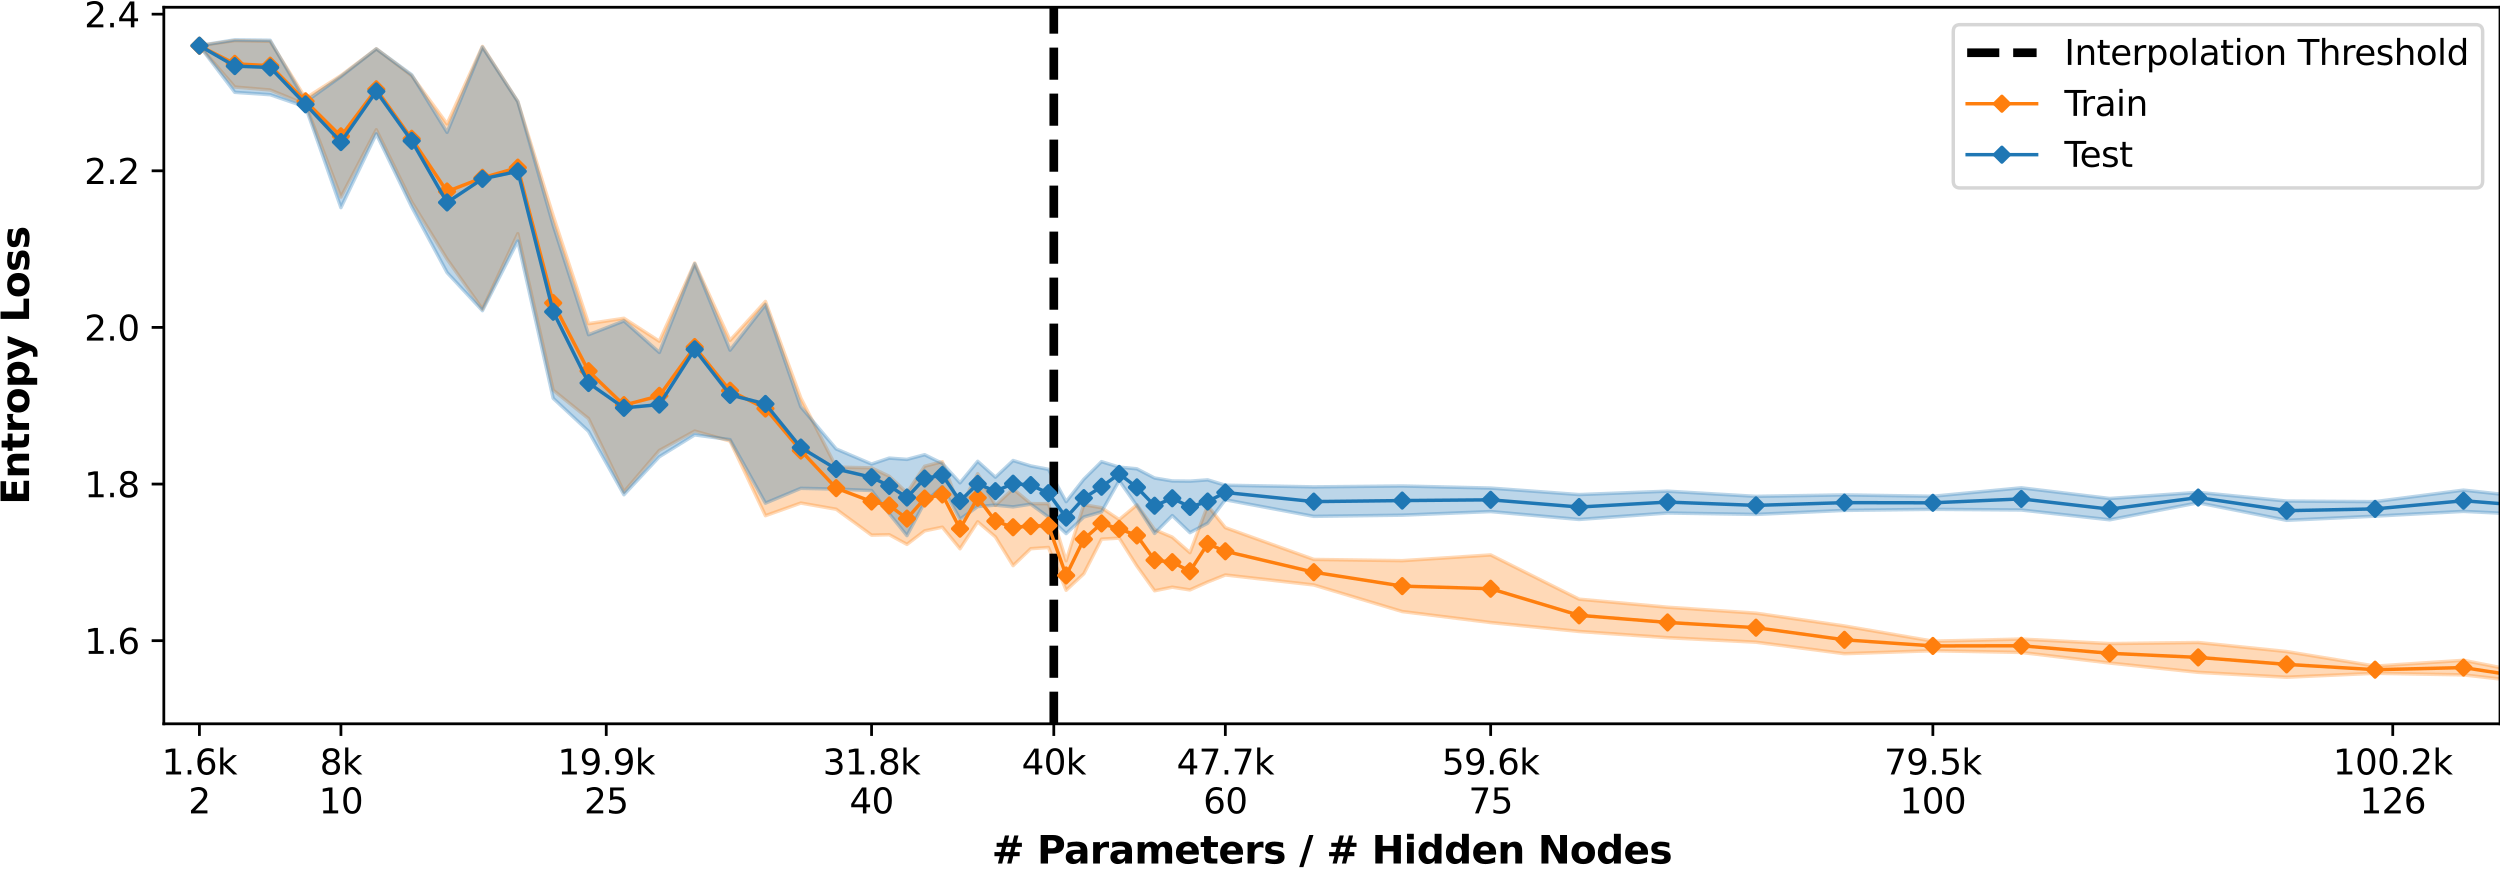 <?xml version="1.0" encoding="utf-8" standalone="no"?>
<!DOCTYPE svg PUBLIC "-//W3C//DTD SVG 1.1//EN"
  "http://www.w3.org/Graphics/SVG/1.1/DTD/svg11.dtd">
<svg xmlns:xlink="http://www.w3.org/1999/xlink" width="720pt" height="252pt" viewBox="0 0 720 252" xmlns="http://www.w3.org/2000/svg" version="1.1">
 <defs>
  <style type="text/css">*{stroke-linejoin: round; stroke-linecap: butt}</style>
 </defs>
 <g id="figure_1">
  <g id="patch_1">
   <path d="M 0 252 
L 720 252 
L 720 0 
L 0 0 
z
" style="fill: #ffffff"/>
  </g>
  <g id="axes_1">
   <g id="patch_2">
    <path d="M 47.18 208.456 
L 720 208.456 
L 720 2.095 
L 47.18 2.095 
z
" style="fill: #ffffff"/>
   </g>
   <g id="PolyCollection_1">
    <path d="M 57.432 13.159 
L 57.432 13.214 
L 67.621 25.067 
L 77.809 25.913 
L 87.998 30.062 
L 98.186 56.751 
L 108.375 37.359 
L 118.563 58.136 
L 128.751 74.631 
L 138.94 89.03 
L 149.128 67.305 
L 159.317 112.372 
L 169.505 120.569 
L 179.694 141.674 
L 189.882 129.735 
L 200.07 124.143 
L 210.259 127.036 
L 220.447 148.517 
L 230.636 144.879 
L 240.824 146.663 
L 251.012 154.119 
L 256.107 154.002 
L 261.201 156.781 
L 266.295 152.891 
L 271.389 151.833 
L 276.483 158.049 
L 281.578 150.278 
L 286.672 154.624 
L 291.766 162.905 
L 296.86 158.024 
L 301.955 157.677 
L 307.049 169.986 
L 312.143 165.247 
L 317.237 155.272 
L 322.331 154.978 
L 327.426 163.031 
L 332.52 170.137 
L 337.614 169.11 
L 342.708 169.897 
L 347.802 167.621 
L 352.897 165.591 
L 378.368 168.469 
L 403.839 176.125 
L 429.31 179.294 
L 454.781 181.868 
L 480.252 183.654 
L 505.723 184.952 
L 531.194 188.264 
L 556.665 187.411 
L 582.136 187.903 
L 607.607 190.95 
L 633.078 193.634 
L 658.549 195.043 
L 684.02 193.91 
L 709.491 194.366 
L 734.962 197.235 
L 760.433 196.09 
L 785.904 199.076 
L 811.375 198.037 
L 811.375 196.988 
L 811.375 196.988 
L 785.904 196.573 
L 760.433 192.505 
L 734.962 195.176 
L 709.491 190.168 
L 684.02 191.83 
L 658.549 187.645 
L 633.078 185.036 
L 607.607 185.353 
L 582.136 184.05 
L 556.665 184.656 
L 531.194 180.277 
L 505.723 176.597 
L 480.252 174.876 
L 454.781 172.563 
L 429.31 159.815 
L 403.839 161.471 
L 378.368 161.111 
L 352.897 151.958 
L 347.802 145.638 
L 342.708 159.16 
L 337.614 154.692 
L 332.52 152.548 
L 327.426 145.396 
L 322.331 149.641 
L 317.237 146.229 
L 312.143 145.355 
L 307.049 161.487 
L 301.955 145.072 
L 296.86 145.038 
L 291.766 140.794 
L 286.672 145.541 
L 281.578 136.415 
L 276.483 146.483 
L 271.389 132.972 
L 266.295 134.281 
L 261.201 141.929 
L 256.107 137.176 
L 251.012 134.749 
L 240.824 134.52 
L 230.636 114.64 
L 220.447 86.812 
L 210.259 98.02 
L 200.07 75.75 
L 189.882 98.268 
L 179.694 91.663 
L 169.505 93.207 
L 159.317 62.141 
L 149.128 29.244 
L 138.94 13.372 
L 128.751 35.674 
L 118.563 21.783 
L 108.375 14.061 
L 98.186 21.754 
L 87.998 28.273 
L 77.809 11.911 
L 67.621 11.7 
L 57.432 13.159 
z
" clip-path="url(#p283ef5277e)" style="fill: #ff7f0e; fill-opacity: 0.3; stroke: #ff7f0e; stroke-opacity: 0.3"/>
   </g>
   <g id="PolyCollection_2">
    <path d="M 57.432 13.116 
L 57.432 13.193 
L 67.621 26.593 
L 77.809 27.277 
L 87.998 30.789 
L 98.186 59.794 
L 108.375 38.56 
L 118.563 59.595 
L 128.751 78.507 
L 138.94 89.472 
L 149.128 69.417 
L 159.317 114.709 
L 169.505 124.228 
L 179.694 142.485 
L 189.882 131.549 
L 200.07 125.25 
L 210.259 126.615 
L 220.447 144.904 
L 230.636 140.637 
L 240.824 140.856 
L 251.012 141.266 
L 256.107 147.947 
L 261.201 154.258 
L 266.295 144.686 
L 271.389 140.146 
L 276.483 149.542 
L 281.578 145.881 
L 286.672 145.474 
L 291.766 145.98 
L 296.86 145.213 
L 301.955 148.907 
L 307.049 153.674 
L 312.143 148.897 
L 317.237 147.421 
L 322.331 138.433 
L 327.426 145.688 
L 332.52 153.631 
L 337.614 148.49 
L 342.708 153.4 
L 347.802 150.686 
L 352.897 143.935 
L 378.368 148.711 
L 403.839 148.371 
L 429.31 147.332 
L 454.781 149.607 
L 480.252 147.744 
L 505.723 148.152 
L 531.194 146.996 
L 556.665 146.69 
L 582.136 146.879 
L 607.607 149.705 
L 633.078 144.8 
L 658.549 149.852 
L 684.02 148.66 
L 709.491 147.275 
L 734.962 148.527 
L 760.433 148.005 
L 785.904 149.043 
L 811.375 148.021 
L 811.375 143.55 
L 811.375 143.55 
L 785.904 144.303 
L 760.433 144.178 
L 734.962 143.9 
L 709.491 141.151 
L 684.02 144.469 
L 658.549 144.3 
L 633.078 141.79 
L 607.607 143.562 
L 582.136 140.488 
L 556.665 142.923 
L 531.194 142.527 
L 505.723 142.946 
L 480.252 141.461 
L 454.781 142.434 
L 429.31 140.563 
L 403.839 139.962 
L 378.368 140.218 
L 352.897 139.735 
L 347.802 138.198 
L 342.708 138.573 
L 337.614 138.513 
L 332.52 137.667 
L 327.426 135.022 
L 322.331 134.531 
L 317.237 132.952 
L 312.143 138.01 
L 307.049 144.471 
L 301.955 135.173 
L 296.86 134.185 
L 291.766 132.625 
L 286.672 137.43 
L 281.578 132.849 
L 276.483 139.051 
L 271.389 133.463 
L 266.295 130.952 
L 261.201 132.304 
L 256.107 131.93 
L 251.012 133.634 
L 240.824 129.294 
L 230.636 117.158 
L 220.447 87.761 
L 210.259 100.849 
L 200.07 75.966 
L 189.882 101.506 
L 179.694 92.431 
L 169.505 96.395 
L 159.317 64.863 
L 149.128 29.269 
L 138.94 13.558 
L 128.751 38.107 
L 118.563 21.529 
L 108.375 14.071 
L 98.186 22.029 
L 87.998 29.32 
L 77.809 11.596 
L 67.621 11.475 
L 57.432 13.116 
z
" clip-path="url(#p283ef5277e)" style="fill: #1f77b4; fill-opacity: 0.3; stroke: #1f77b4; stroke-opacity: 0.3"/>
   </g>
   <g id="matplotlib.axis_1">
    <g id="xtick_1">
     <g id="line2d_1">
      <defs>
       <path id="mabcc05291c" d="M 0 0 
L 0 3.5 
" style="stroke: #000000; stroke-width: 0.8"/>
      </defs>
      <g>
       <use xlink:href="#mabcc05291c" x="57.432" y="208.456" style="stroke: #000000; stroke-width: 0.8"/>
      </g>
     </g>
     <g id="text_1">
      <!-- 1.6k -->
      <g transform="translate(46.586 223.054)scale(0.1 -0.1)">
       <defs>
        <path id="DejaVuSans-31" d="M 794 531 
L 1825 531 
L 1825 4091 
L 703 3866 
L 703 4441 
L 1819 4666 
L 2450 4666 
L 2450 531 
L 3481 531 
L 3481 0 
L 794 0 
L 794 531 
z
" transform="scale(0.016)"/>
        <path id="DejaVuSans-2e" d="M 684 794 
L 1344 794 
L 1344 0 
L 684 0 
L 684 794 
z
" transform="scale(0.016)"/>
        <path id="DejaVuSans-36" d="M 2113 2584 
Q 1688 2584 1439 2293 
Q 1191 2003 1191 1497 
Q 1191 994 1439 701 
Q 1688 409 2113 409 
Q 2538 409 2786 701 
Q 3034 994 3034 1497 
Q 3034 2003 2786 2293 
Q 2538 2584 2113 2584 
z
M 3366 4563 
L 3366 3988 
Q 3128 4100 2886 4159 
Q 2644 4219 2406 4219 
Q 1781 4219 1451 3797 
Q 1122 3375 1075 2522 
Q 1259 2794 1537 2939 
Q 1816 3084 2150 3084 
Q 2853 3084 3261 2657 
Q 3669 2231 3669 1497 
Q 3669 778 3244 343 
Q 2819 -91 2113 -91 
Q 1303 -91 875 529 
Q 447 1150 447 2328 
Q 447 3434 972 4092 
Q 1497 4750 2381 4750 
Q 2619 4750 2861 4703 
Q 3103 4656 3366 4563 
z
" transform="scale(0.016)"/>
        <path id="DejaVuSans-6b" d="M 581 4863 
L 1159 4863 
L 1159 1991 
L 2875 3500 
L 3609 3500 
L 1753 1863 
L 3688 0 
L 2938 0 
L 1159 1709 
L 1159 0 
L 581 0 
L 581 4863 
z
" transform="scale(0.016)"/>
       </defs>
       <use xlink:href="#DejaVuSans-31"/>
       <use xlink:href="#DejaVuSans-2e" x="63.623"/>
       <use xlink:href="#DejaVuSans-36" x="95.41"/>
       <use xlink:href="#DejaVuSans-6b" x="159.033"/>
      </g>
      <!-- 2 -->
      <g transform="translate(54.251 234.252)scale(0.1 -0.1)">
       <defs>
        <path id="DejaVuSans-32" d="M 1228 531 
L 3431 531 
L 3431 0 
L 469 0 
L 469 531 
Q 828 903 1448 1529 
Q 2069 2156 2228 2338 
Q 2531 2678 2651 2914 
Q 2772 3150 2772 3378 
Q 2772 3750 2511 3984 
Q 2250 4219 1831 4219 
Q 1534 4219 1204 4116 
Q 875 4013 500 3803 
L 500 4441 
Q 881 4594 1212 4672 
Q 1544 4750 1819 4750 
Q 2544 4750 2975 4387 
Q 3406 4025 3406 3419 
Q 3406 3131 3298 2873 
Q 3191 2616 2906 2266 
Q 2828 2175 2409 1742 
Q 1991 1309 1228 531 
z
" transform="scale(0.016)"/>
       </defs>
       <use xlink:href="#DejaVuSans-32"/>
      </g>
     </g>
    </g>
    <g id="xtick_2">
     <g id="line2d_2">
      <g>
       <use xlink:href="#mabcc05291c" x="98.186" y="208.456" style="stroke: #000000; stroke-width: 0.8"/>
      </g>
     </g>
     <g id="text_2">
      <!-- 8k -->
      <g transform="translate(92.11 223.054)scale(0.1 -0.1)">
       <defs>
        <path id="DejaVuSans-38" d="M 2034 2216 
Q 1584 2216 1326 1975 
Q 1069 1734 1069 1313 
Q 1069 891 1326 650 
Q 1584 409 2034 409 
Q 2484 409 2743 651 
Q 3003 894 3003 1313 
Q 3003 1734 2745 1975 
Q 2488 2216 2034 2216 
z
M 1403 2484 
Q 997 2584 770 2862 
Q 544 3141 544 3541 
Q 544 4100 942 4425 
Q 1341 4750 2034 4750 
Q 2731 4750 3128 4425 
Q 3525 4100 3525 3541 
Q 3525 3141 3298 2862 
Q 3072 2584 2669 2484 
Q 3125 2378 3379 2068 
Q 3634 1759 3634 1313 
Q 3634 634 3220 271 
Q 2806 -91 2034 -91 
Q 1263 -91 848 271 
Q 434 634 434 1313 
Q 434 1759 690 2068 
Q 947 2378 1403 2484 
z
M 1172 3481 
Q 1172 3119 1398 2916 
Q 1625 2713 2034 2713 
Q 2441 2713 2670 2916 
Q 2900 3119 2900 3481 
Q 2900 3844 2670 4047 
Q 2441 4250 2034 4250 
Q 1625 4250 1398 4047 
Q 1172 3844 1172 3481 
z
" transform="scale(0.016)"/>
       </defs>
       <use xlink:href="#DejaVuSans-38"/>
       <use xlink:href="#DejaVuSans-6b" x="63.623"/>
      </g>
      <!-- 10 -->
      <g transform="translate(91.824 234.252)scale(0.1 -0.1)">
       <defs>
        <path id="DejaVuSans-30" d="M 2034 4250 
Q 1547 4250 1301 3770 
Q 1056 3291 1056 2328 
Q 1056 1369 1301 889 
Q 1547 409 2034 409 
Q 2525 409 2770 889 
Q 3016 1369 3016 2328 
Q 3016 3291 2770 3770 
Q 2525 4250 2034 4250 
z
M 2034 4750 
Q 2819 4750 3233 4129 
Q 3647 3509 3647 2328 
Q 3647 1150 3233 529 
Q 2819 -91 2034 -91 
Q 1250 -91 836 529 
Q 422 1150 422 2328 
Q 422 3509 836 4129 
Q 1250 4750 2034 4750 
z
" transform="scale(0.016)"/>
       </defs>
       <use xlink:href="#DejaVuSans-31"/>
       <use xlink:href="#DejaVuSans-30" x="63.623"/>
      </g>
     </g>
    </g>
    <g id="xtick_3">
     <g id="line2d_3">
      <g>
       <use xlink:href="#mabcc05291c" x="174.599" y="208.456" style="stroke: #000000; stroke-width: 0.8"/>
      </g>
     </g>
     <g id="text_3">
      <!-- 19.9k -->
      <g transform="translate(160.571 223.054)scale(0.1 -0.1)">
       <defs>
        <path id="DejaVuSans-39" d="M 703 97 
L 703 672 
Q 941 559 1184 500 
Q 1428 441 1663 441 
Q 2288 441 2617 861 
Q 2947 1281 2994 2138 
Q 2813 1869 2534 1725 
Q 2256 1581 1919 1581 
Q 1219 1581 811 2004 
Q 403 2428 403 3163 
Q 403 3881 828 4315 
Q 1253 4750 1959 4750 
Q 2769 4750 3195 4129 
Q 3622 3509 3622 2328 
Q 3622 1225 3098 567 
Q 2575 -91 1691 -91 
Q 1453 -91 1209 -44 
Q 966 3 703 97 
z
M 1959 2075 
Q 2384 2075 2632 2365 
Q 2881 2656 2881 3163 
Q 2881 3666 2632 3958 
Q 2384 4250 1959 4250 
Q 1534 4250 1286 3958 
Q 1038 3666 1038 3163 
Q 1038 2656 1286 2365 
Q 1534 2075 1959 2075 
z
" transform="scale(0.016)"/>
       </defs>
       <use xlink:href="#DejaVuSans-31"/>
       <use xlink:href="#DejaVuSans-39" x="63.623"/>
       <use xlink:href="#DejaVuSans-2e" x="127.246"/>
       <use xlink:href="#DejaVuSans-39" x="159.033"/>
       <use xlink:href="#DejaVuSans-6b" x="222.656"/>
      </g>
      <!-- 25 -->
      <g transform="translate(168.237 234.252)scale(0.1 -0.1)">
       <defs>
        <path id="DejaVuSans-35" d="M 691 4666 
L 3169 4666 
L 3169 4134 
L 1269 4134 
L 1269 2991 
Q 1406 3038 1543 3061 
Q 1681 3084 1819 3084 
Q 2600 3084 3056 2656 
Q 3513 2228 3513 1497 
Q 3513 744 3044 326 
Q 2575 -91 1722 -91 
Q 1428 -91 1123 -41 
Q 819 9 494 109 
L 494 744 
Q 775 591 1075 516 
Q 1375 441 1709 441 
Q 2250 441 2565 725 
Q 2881 1009 2881 1497 
Q 2881 1984 2565 2268 
Q 2250 2553 1709 2553 
Q 1456 2553 1204 2497 
Q 953 2441 691 2322 
L 691 4666 
z
" transform="scale(0.016)"/>
       </defs>
       <use xlink:href="#DejaVuSans-32"/>
       <use xlink:href="#DejaVuSans-35" x="63.623"/>
      </g>
     </g>
    </g>
    <g id="xtick_4">
     <g id="line2d_4">
      <g>
       <use xlink:href="#mabcc05291c" x="251.012" y="208.456" style="stroke: #000000; stroke-width: 0.8"/>
      </g>
     </g>
     <g id="text_4">
      <!-- 31.8k -->
      <g transform="translate(236.984 223.054)scale(0.1 -0.1)">
       <defs>
        <path id="DejaVuSans-33" d="M 2597 2516 
Q 3050 2419 3304 2112 
Q 3559 1806 3559 1356 
Q 3559 666 3084 287 
Q 2609 -91 1734 -91 
Q 1441 -91 1130 -33 
Q 819 25 488 141 
L 488 750 
Q 750 597 1062 519 
Q 1375 441 1716 441 
Q 2309 441 2620 675 
Q 2931 909 2931 1356 
Q 2931 1769 2642 2001 
Q 2353 2234 1838 2234 
L 1294 2234 
L 1294 2753 
L 1863 2753 
Q 2328 2753 2575 2939 
Q 2822 3125 2822 3475 
Q 2822 3834 2567 4026 
Q 2313 4219 1838 4219 
Q 1578 4219 1281 4162 
Q 984 4106 628 3988 
L 628 4550 
Q 988 4650 1302 4700 
Q 1616 4750 1894 4750 
Q 2613 4750 3031 4423 
Q 3450 4097 3450 3541 
Q 3450 3153 3228 2886 
Q 3006 2619 2597 2516 
z
" transform="scale(0.016)"/>
       </defs>
       <use xlink:href="#DejaVuSans-33"/>
       <use xlink:href="#DejaVuSans-31" x="63.623"/>
       <use xlink:href="#DejaVuSans-2e" x="127.246"/>
       <use xlink:href="#DejaVuSans-38" x="159.033"/>
       <use xlink:href="#DejaVuSans-6b" x="222.656"/>
      </g>
      <!-- 40 -->
      <g transform="translate(244.65 234.252)scale(0.1 -0.1)">
       <defs>
        <path id="DejaVuSans-34" d="M 2419 4116 
L 825 1625 
L 2419 1625 
L 2419 4116 
z
M 2253 4666 
L 3047 4666 
L 3047 1625 
L 3713 1625 
L 3713 1100 
L 3047 1100 
L 3047 0 
L 2419 0 
L 2419 1100 
L 313 1100 
L 313 1709 
L 2253 4666 
z
" transform="scale(0.016)"/>
       </defs>
       <use xlink:href="#DejaVuSans-34"/>
       <use xlink:href="#DejaVuSans-30" x="63.623"/>
      </g>
     </g>
    </g>
    <g id="xtick_5">
     <g id="line2d_5">
      <g>
       <use xlink:href="#mabcc05291c" x="352.897" y="208.456" style="stroke: #000000; stroke-width: 0.8"/>
      </g>
     </g>
     <g id="text_5">
      <!-- 47.7k -->
      <g transform="translate(338.868 223.054)scale(0.1 -0.1)">
       <defs>
        <path id="DejaVuSans-37" d="M 525 4666 
L 3525 4666 
L 3525 4397 
L 1831 0 
L 1172 0 
L 2766 4134 
L 525 4134 
L 525 4666 
z
" transform="scale(0.016)"/>
       </defs>
       <use xlink:href="#DejaVuSans-34"/>
       <use xlink:href="#DejaVuSans-37" x="63.623"/>
       <use xlink:href="#DejaVuSans-2e" x="127.246"/>
       <use xlink:href="#DejaVuSans-37" x="159.033"/>
       <use xlink:href="#DejaVuSans-6b" x="222.656"/>
      </g>
      <!-- 60 -->
      <g transform="translate(346.534 234.252)scale(0.1 -0.1)">
       <use xlink:href="#DejaVuSans-36"/>
       <use xlink:href="#DejaVuSans-30" x="63.623"/>
      </g>
     </g>
    </g>
    <g id="xtick_6">
     <g id="line2d_6">
      <g>
       <use xlink:href="#mabcc05291c" x="429.31" y="208.456" style="stroke: #000000; stroke-width: 0.8"/>
      </g>
     </g>
     <g id="text_6">
      <!-- 59.6k -->
      <g transform="translate(415.282 223.054)scale(0.1 -0.1)">
       <use xlink:href="#DejaVuSans-35"/>
       <use xlink:href="#DejaVuSans-39" x="63.623"/>
       <use xlink:href="#DejaVuSans-2e" x="127.246"/>
       <use xlink:href="#DejaVuSans-36" x="159.033"/>
       <use xlink:href="#DejaVuSans-6b" x="222.656"/>
      </g>
      <!-- 75 -->
      <g transform="translate(422.947 234.252)scale(0.1 -0.1)">
       <use xlink:href="#DejaVuSans-37"/>
       <use xlink:href="#DejaVuSans-35" x="63.623"/>
      </g>
     </g>
    </g>
    <g id="xtick_7">
     <g id="line2d_7">
      <g>
       <use xlink:href="#mabcc05291c" x="556.665" y="208.456" style="stroke: #000000; stroke-width: 0.8"/>
      </g>
     </g>
     <g id="text_7">
      <!-- 79.5k -->
      <g transform="translate(542.637 223.054)scale(0.1 -0.1)">
       <use xlink:href="#DejaVuSans-37"/>
       <use xlink:href="#DejaVuSans-39" x="63.623"/>
       <use xlink:href="#DejaVuSans-2e" x="127.246"/>
       <use xlink:href="#DejaVuSans-35" x="159.033"/>
       <use xlink:href="#DejaVuSans-6b" x="222.656"/>
      </g>
      <!-- 100 -->
      <g transform="translate(547.121 234.252)scale(0.1 -0.1)">
       <use xlink:href="#DejaVuSans-31"/>
       <use xlink:href="#DejaVuSans-30" x="63.623"/>
       <use xlink:href="#DejaVuSans-30" x="127.246"/>
      </g>
     </g>
    </g>
    <g id="xtick_8">
     <g id="line2d_8">
      <g>
       <use xlink:href="#mabcc05291c" x="689.114" y="208.456" style="stroke: #000000; stroke-width: 0.8"/>
      </g>
     </g>
     <g id="text_8">
      <!-- 100.2k -->
      <g transform="translate(671.905 223.054)scale(0.1 -0.1)">
       <use xlink:href="#DejaVuSans-31"/>
       <use xlink:href="#DejaVuSans-30" x="63.623"/>
       <use xlink:href="#DejaVuSans-30" x="127.246"/>
       <use xlink:href="#DejaVuSans-2e" x="190.869"/>
       <use xlink:href="#DejaVuSans-32" x="222.656"/>
       <use xlink:href="#DejaVuSans-6b" x="286.279"/>
      </g>
      <!-- 126 -->
      <g transform="translate(679.571 234.252)scale(0.1 -0.1)">
       <use xlink:href="#DejaVuSans-31"/>
       <use xlink:href="#DejaVuSans-32" x="63.623"/>
       <use xlink:href="#DejaVuSans-36" x="127.246"/>
      </g>
     </g>
    </g>
    <g id="xtick_9">
     <g id="line2d_9">
      <g>
       <use xlink:href="#mabcc05291c" x="303.492" y="208.456" style="stroke: #000000; stroke-width: 0.8"/>
      </g>
     </g>
     <g id="text_9">
      <!-- 40k -->
      <g transform="translate(294.235 223.054)scale(0.1 -0.1)">
       <use xlink:href="#DejaVuSans-34"/>
       <use xlink:href="#DejaVuSans-30" x="63.623"/>
       <use xlink:href="#DejaVuSans-6b" x="127.246"/>
      </g>
     </g>
    </g>
    <g id="text_10">
     <!-- # Parameters / # Hidden Nodes -->
     <g transform="translate(285.631 248.69)scale(0.11 -0.11)">
      <defs>
       <path id="DejaVuSans-Bold-23" d="M 2847 4594 
L 2547 3391 
L 3372 3391 
L 3675 4594 
L 4366 4594 
L 4063 3391 
L 4928 3391 
L 4928 2725 
L 3897 2725 
L 3681 1869 
L 4569 1869 
L 4569 1197 
L 3519 1197 
L 3219 0 
L 2528 0 
L 2828 1197 
L 2003 1197 
L 1703 0 
L 1006 0 
L 1306 1197 
L 434 1197 
L 434 1869 
L 1459 1869 
L 1678 2725 
L 794 2725 
L 794 3391 
L 1850 3391 
L 2150 4594 
L 2847 4594 
z
M 3200 2725 
L 2375 2725 
L 2156 1869 
L 2981 1869 
L 3200 2725 
z
" transform="scale(0.016)"/>
       <path id="DejaVuSans-Bold-20" transform="scale(0.016)"/>
       <path id="DejaVuSans-Bold-50" d="M 588 4666 
L 2584 4666 
Q 3475 4666 3951 4270 
Q 4428 3875 4428 3144 
Q 4428 2409 3951 2014 
Q 3475 1619 2584 1619 
L 1791 1619 
L 1791 0 
L 588 0 
L 588 4666 
z
M 1791 3794 
L 1791 2491 
L 2456 2491 
Q 2806 2491 2997 2661 
Q 3188 2831 3188 3144 
Q 3188 3456 2997 3625 
Q 2806 3794 2456 3794 
L 1791 3794 
z
" transform="scale(0.016)"/>
       <path id="DejaVuSans-Bold-61" d="M 2106 1575 
Q 1756 1575 1579 1456 
Q 1403 1338 1403 1106 
Q 1403 894 1545 773 
Q 1688 653 1941 653 
Q 2256 653 2472 879 
Q 2688 1106 2688 1447 
L 2688 1575 
L 2106 1575 
z
M 3816 1997 
L 3816 0 
L 2688 0 
L 2688 519 
Q 2463 200 2181 54 
Q 1900 -91 1497 -91 
Q 953 -91 614 226 
Q 275 544 275 1050 
Q 275 1666 698 1953 
Q 1122 2241 2028 2241 
L 2688 2241 
L 2688 2328 
Q 2688 2594 2478 2717 
Q 2269 2841 1825 2841 
Q 1466 2841 1156 2769 
Q 847 2697 581 2553 
L 581 3406 
Q 941 3494 1303 3539 
Q 1666 3584 2028 3584 
Q 2975 3584 3395 3211 
Q 3816 2838 3816 1997 
z
" transform="scale(0.016)"/>
       <path id="DejaVuSans-Bold-72" d="M 3138 2547 
Q 2991 2616 2845 2648 
Q 2700 2681 2553 2681 
Q 2122 2681 1889 2404 
Q 1656 2128 1656 1613 
L 1656 0 
L 538 0 
L 538 3500 
L 1656 3500 
L 1656 2925 
Q 1872 3269 2151 3426 
Q 2431 3584 2822 3584 
Q 2878 3584 2943 3579 
Q 3009 3575 3134 3559 
L 3138 2547 
z
" transform="scale(0.016)"/>
       <path id="DejaVuSans-Bold-6d" d="M 3781 2919 
Q 3994 3244 4286 3414 
Q 4578 3584 4928 3584 
Q 5531 3584 5847 3212 
Q 6163 2841 6163 2131 
L 6163 0 
L 5038 0 
L 5038 1825 
Q 5041 1866 5042 1909 
Q 5044 1953 5044 2034 
Q 5044 2406 4934 2573 
Q 4825 2741 4581 2741 
Q 4263 2741 4089 2478 
Q 3916 2216 3909 1719 
L 3909 0 
L 2784 0 
L 2784 1825 
Q 2784 2406 2684 2573 
Q 2584 2741 2328 2741 
Q 2006 2741 1831 2477 
Q 1656 2213 1656 1722 
L 1656 0 
L 531 0 
L 531 3500 
L 1656 3500 
L 1656 2988 
Q 1863 3284 2130 3434 
Q 2397 3584 2719 3584 
Q 3081 3584 3359 3409 
Q 3638 3234 3781 2919 
z
" transform="scale(0.016)"/>
       <path id="DejaVuSans-Bold-65" d="M 4031 1759 
L 4031 1441 
L 1416 1441 
Q 1456 1047 1700 850 
Q 1944 653 2381 653 
Q 2734 653 3104 758 
Q 3475 863 3866 1075 
L 3866 213 
Q 3469 63 3072 -14 
Q 2675 -91 2278 -91 
Q 1328 -91 801 392 
Q 275 875 275 1747 
Q 275 2603 792 3093 
Q 1309 3584 2216 3584 
Q 3041 3584 3536 3087 
Q 4031 2591 4031 1759 
z
M 2881 2131 
Q 2881 2450 2695 2645 
Q 2509 2841 2209 2841 
Q 1884 2841 1681 2658 
Q 1478 2475 1428 2131 
L 2881 2131 
z
" transform="scale(0.016)"/>
       <path id="DejaVuSans-Bold-74" d="M 1759 4494 
L 1759 3500 
L 2913 3500 
L 2913 2700 
L 1759 2700 
L 1759 1216 
Q 1759 972 1856 886 
Q 1953 800 2241 800 
L 2816 800 
L 2816 0 
L 1856 0 
Q 1194 0 917 276 
Q 641 553 641 1216 
L 641 2700 
L 84 2700 
L 84 3500 
L 641 3500 
L 641 4494 
L 1759 4494 
z
" transform="scale(0.016)"/>
       <path id="DejaVuSans-Bold-73" d="M 3272 3391 
L 3272 2541 
Q 2913 2691 2578 2766 
Q 2244 2841 1947 2841 
Q 1628 2841 1473 2761 
Q 1319 2681 1319 2516 
Q 1319 2381 1436 2309 
Q 1553 2238 1856 2203 
L 2053 2175 
Q 2913 2066 3209 1816 
Q 3506 1566 3506 1031 
Q 3506 472 3093 190 
Q 2681 -91 1863 -91 
Q 1516 -91 1145 -36 
Q 775 19 384 128 
L 384 978 
Q 719 816 1070 734 
Q 1422 653 1784 653 
Q 2113 653 2278 743 
Q 2444 834 2444 1013 
Q 2444 1163 2330 1236 
Q 2216 1309 1875 1350 
L 1678 1375 
Q 931 1469 631 1722 
Q 331 1975 331 2491 
Q 331 3047 712 3315 
Q 1094 3584 1881 3584 
Q 2191 3584 2531 3537 
Q 2872 3491 3272 3391 
z
" transform="scale(0.016)"/>
       <path id="DejaVuSans-Bold-2f" d="M 1644 4666 
L 2338 4666 
L 691 -594 
L 0 -594 
L 1644 4666 
z
" transform="scale(0.016)"/>
       <path id="DejaVuSans-Bold-48" d="M 588 4666 
L 1791 4666 
L 1791 2888 
L 3566 2888 
L 3566 4666 
L 4769 4666 
L 4769 0 
L 3566 0 
L 3566 1978 
L 1791 1978 
L 1791 0 
L 588 0 
L 588 4666 
z
" transform="scale(0.016)"/>
       <path id="DejaVuSans-Bold-69" d="M 538 3500 
L 1656 3500 
L 1656 0 
L 538 0 
L 538 3500 
z
M 538 4863 
L 1656 4863 
L 1656 3950 
L 538 3950 
L 538 4863 
z
" transform="scale(0.016)"/>
       <path id="DejaVuSans-Bold-64" d="M 2919 2988 
L 2919 4863 
L 4044 4863 
L 4044 0 
L 2919 0 
L 2919 506 
Q 2688 197 2409 53 
Q 2131 -91 1766 -91 
Q 1119 -91 703 423 
Q 288 938 288 1747 
Q 288 2556 703 3070 
Q 1119 3584 1766 3584 
Q 2128 3584 2408 3439 
Q 2688 3294 2919 2988 
z
M 2181 722 
Q 2541 722 2730 984 
Q 2919 1247 2919 1747 
Q 2919 2247 2730 2509 
Q 2541 2772 2181 2772 
Q 1825 2772 1636 2509 
Q 1447 2247 1447 1747 
Q 1447 1247 1636 984 
Q 1825 722 2181 722 
z
" transform="scale(0.016)"/>
       <path id="DejaVuSans-Bold-6e" d="M 4056 2131 
L 4056 0 
L 2931 0 
L 2931 347 
L 2931 1631 
Q 2931 2084 2911 2256 
Q 2891 2428 2841 2509 
Q 2775 2619 2662 2680 
Q 2550 2741 2406 2741 
Q 2056 2741 1856 2470 
Q 1656 2200 1656 1722 
L 1656 0 
L 538 0 
L 538 3500 
L 1656 3500 
L 1656 2988 
Q 1909 3294 2193 3439 
Q 2478 3584 2822 3584 
Q 3428 3584 3742 3212 
Q 4056 2841 4056 2131 
z
" transform="scale(0.016)"/>
       <path id="DejaVuSans-Bold-4e" d="M 588 4666 
L 1931 4666 
L 3628 1466 
L 3628 4666 
L 4769 4666 
L 4769 0 
L 3425 0 
L 1728 3200 
L 1728 0 
L 588 0 
L 588 4666 
z
" transform="scale(0.016)"/>
       <path id="DejaVuSans-Bold-6f" d="M 2203 2784 
Q 1831 2784 1636 2517 
Q 1441 2250 1441 1747 
Q 1441 1244 1636 976 
Q 1831 709 2203 709 
Q 2569 709 2762 976 
Q 2956 1244 2956 1747 
Q 2956 2250 2762 2517 
Q 2569 2784 2203 2784 
z
M 2203 3584 
Q 3106 3584 3614 3096 
Q 4122 2609 4122 1747 
Q 4122 884 3614 396 
Q 3106 -91 2203 -91 
Q 1297 -91 786 396 
Q 275 884 275 1747 
Q 275 2609 786 3096 
Q 1297 3584 2203 3584 
z
" transform="scale(0.016)"/>
      </defs>
      <use xlink:href="#DejaVuSans-Bold-23"/>
      <use xlink:href="#DejaVuSans-Bold-20" x="83.789"/>
      <use xlink:href="#DejaVuSans-Bold-50" x="118.604"/>
      <use xlink:href="#DejaVuSans-Bold-61" x="189.27"/>
      <use xlink:href="#DejaVuSans-Bold-72" x="256.75"/>
      <use xlink:href="#DejaVuSans-Bold-61" x="306.066"/>
      <use xlink:href="#DejaVuSans-Bold-6d" x="373.547"/>
      <use xlink:href="#DejaVuSans-Bold-65" x="477.746"/>
      <use xlink:href="#DejaVuSans-Bold-74" x="545.568"/>
      <use xlink:href="#DejaVuSans-Bold-65" x="593.371"/>
      <use xlink:href="#DejaVuSans-Bold-72" x="661.193"/>
      <use xlink:href="#DejaVuSans-Bold-73" x="710.51"/>
      <use xlink:href="#DejaVuSans-Bold-20" x="770.031"/>
      <use xlink:href="#DejaVuSans-Bold-2f" x="804.846"/>
      <use xlink:href="#DejaVuSans-Bold-20" x="841.369"/>
      <use xlink:href="#DejaVuSans-Bold-23" x="876.184"/>
      <use xlink:href="#DejaVuSans-Bold-20" x="959.973"/>
      <use xlink:href="#DejaVuSans-Bold-48" x="994.787"/>
      <use xlink:href="#DejaVuSans-Bold-69" x="1078.479"/>
      <use xlink:href="#DejaVuSans-Bold-64" x="1112.756"/>
      <use xlink:href="#DejaVuSans-Bold-64" x="1184.338"/>
      <use xlink:href="#DejaVuSans-Bold-65" x="1255.92"/>
      <use xlink:href="#DejaVuSans-Bold-6e" x="1323.742"/>
      <use xlink:href="#DejaVuSans-Bold-20" x="1394.934"/>
      <use xlink:href="#DejaVuSans-Bold-4e" x="1429.748"/>
      <use xlink:href="#DejaVuSans-Bold-6f" x="1513.439"/>
      <use xlink:href="#DejaVuSans-Bold-64" x="1582.141"/>
      <use xlink:href="#DejaVuSans-Bold-65" x="1653.723"/>
      <use xlink:href="#DejaVuSans-Bold-73" x="1721.545"/>
     </g>
    </g>
   </g>
   <g id="matplotlib.axis_2">
    <g id="ytick_1">
     <g id="line2d_10">
      <defs>
       <path id="m0e103e9954" d="M 0 0 
L -3.5 0 
" style="stroke: #000000; stroke-width: 0.8"/>
      </defs>
      <g>
       <use xlink:href="#m0e103e9954" x="47.18" y="184.512" style="stroke: #000000; stroke-width: 0.8"/>
      </g>
     </g>
     <g id="text_11">
      <!--    1.6 -->
      <g transform="translate(14.742 188.311)scale(0.1 -0.1)">
       <defs>
        <path id="DejaVuSans-20" transform="scale(0.016)"/>
       </defs>
       <use xlink:href="#DejaVuSans-20"/>
       <use xlink:href="#DejaVuSans-20" x="31.787"/>
       <use xlink:href="#DejaVuSans-20" x="63.574"/>
       <use xlink:href="#DejaVuSans-31" x="95.361"/>
       <use xlink:href="#DejaVuSans-2e" x="158.984"/>
       <use xlink:href="#DejaVuSans-36" x="190.771"/>
      </g>
     </g>
    </g>
    <g id="ytick_2">
     <g id="line2d_11">
      <g>
       <use xlink:href="#m0e103e9954" x="47.18" y="139.404" style="stroke: #000000; stroke-width: 0.8"/>
      </g>
     </g>
     <g id="text_12">
      <!--    1.8 -->
      <g transform="translate(14.742 143.203)scale(0.1 -0.1)">
       <use xlink:href="#DejaVuSans-20"/>
       <use xlink:href="#DejaVuSans-20" x="31.787"/>
       <use xlink:href="#DejaVuSans-20" x="63.574"/>
       <use xlink:href="#DejaVuSans-31" x="95.361"/>
       <use xlink:href="#DejaVuSans-2e" x="158.984"/>
       <use xlink:href="#DejaVuSans-38" x="190.771"/>
      </g>
     </g>
    </g>
    <g id="ytick_3">
     <g id="line2d_12">
      <g>
       <use xlink:href="#m0e103e9954" x="47.18" y="94.295" style="stroke: #000000; stroke-width: 0.8"/>
      </g>
     </g>
     <g id="text_13">
      <!--    2.0 -->
      <g transform="translate(14.742 98.095)scale(0.1 -0.1)">
       <use xlink:href="#DejaVuSans-20"/>
       <use xlink:href="#DejaVuSans-20" x="31.787"/>
       <use xlink:href="#DejaVuSans-20" x="63.574"/>
       <use xlink:href="#DejaVuSans-32" x="95.361"/>
       <use xlink:href="#DejaVuSans-2e" x="158.984"/>
       <use xlink:href="#DejaVuSans-30" x="190.771"/>
      </g>
     </g>
    </g>
    <g id="ytick_4">
     <g id="line2d_13">
      <g>
       <use xlink:href="#m0e103e9954" x="47.18" y="49.187" style="stroke: #000000; stroke-width: 0.8"/>
      </g>
     </g>
     <g id="text_14">
      <!--    2.2 -->
      <g transform="translate(14.742 52.986)scale(0.1 -0.1)">
       <use xlink:href="#DejaVuSans-20"/>
       <use xlink:href="#DejaVuSans-20" x="31.787"/>
       <use xlink:href="#DejaVuSans-20" x="63.574"/>
       <use xlink:href="#DejaVuSans-32" x="95.361"/>
       <use xlink:href="#DejaVuSans-2e" x="158.984"/>
       <use xlink:href="#DejaVuSans-32" x="190.771"/>
      </g>
     </g>
    </g>
    <g id="ytick_5">
     <g id="line2d_14">
      <g>
       <use xlink:href="#m0e103e9954" x="47.18" y="4.078" style="stroke: #000000; stroke-width: 0.8"/>
      </g>
     </g>
     <g id="text_15">
      <!--    2.4 -->
      <g transform="translate(14.742 7.878)scale(0.1 -0.1)">
       <use xlink:href="#DejaVuSans-20"/>
       <use xlink:href="#DejaVuSans-20" x="31.787"/>
       <use xlink:href="#DejaVuSans-20" x="63.574"/>
       <use xlink:href="#DejaVuSans-32" x="95.361"/>
       <use xlink:href="#DejaVuSans-2e" x="158.984"/>
       <use xlink:href="#DejaVuSans-34" x="190.771"/>
      </g>
     </g>
    </g>
    <g id="text_16">
     <!-- Entropy Loss -->
     <g transform="translate(8.369 145.334)rotate(-90)scale(0.11 -0.11)">
      <defs>
       <path id="DejaVuSans-Bold-45" d="M 588 4666 
L 3834 4666 
L 3834 3756 
L 1791 3756 
L 1791 2888 
L 3713 2888 
L 3713 1978 
L 1791 1978 
L 1791 909 
L 3903 909 
L 3903 0 
L 588 0 
L 588 4666 
z
" transform="scale(0.016)"/>
       <path id="DejaVuSans-Bold-70" d="M 1656 506 
L 1656 -1331 
L 538 -1331 
L 538 3500 
L 1656 3500 
L 1656 2988 
Q 1888 3294 2169 3439 
Q 2450 3584 2816 3584 
Q 3463 3584 3878 3070 
Q 4294 2556 4294 1747 
Q 4294 938 3878 423 
Q 3463 -91 2816 -91 
Q 2450 -91 2169 54 
Q 1888 200 1656 506 
z
M 2400 2772 
Q 2041 2772 1848 2508 
Q 1656 2244 1656 1747 
Q 1656 1250 1848 986 
Q 2041 722 2400 722 
Q 2759 722 2948 984 
Q 3138 1247 3138 1747 
Q 3138 2247 2948 2509 
Q 2759 2772 2400 2772 
z
" transform="scale(0.016)"/>
       <path id="DejaVuSans-Bold-79" d="M 78 3500 
L 1197 3500 
L 2138 1125 
L 2938 3500 
L 4056 3500 
L 2584 -331 
Q 2363 -916 2067 -1148 
Q 1772 -1381 1288 -1381 
L 641 -1381 
L 641 -647 
L 991 -647 
Q 1275 -647 1404 -556 
Q 1534 -466 1606 -231 
L 1638 -134 
L 78 3500 
z
" transform="scale(0.016)"/>
       <path id="DejaVuSans-Bold-4c" d="M 588 4666 
L 1791 4666 
L 1791 909 
L 3903 909 
L 3903 0 
L 588 0 
L 588 4666 
z
" transform="scale(0.016)"/>
      </defs>
      <use xlink:href="#DejaVuSans-Bold-45"/>
      <use xlink:href="#DejaVuSans-Bold-6e" x="68.311"/>
      <use xlink:href="#DejaVuSans-Bold-74" x="139.502"/>
      <use xlink:href="#DejaVuSans-Bold-72" x="187.305"/>
      <use xlink:href="#DejaVuSans-Bold-6f" x="236.621"/>
      <use xlink:href="#DejaVuSans-Bold-70" x="305.322"/>
      <use xlink:href="#DejaVuSans-Bold-79" x="376.904"/>
      <use xlink:href="#DejaVuSans-Bold-20" x="442.09"/>
      <use xlink:href="#DejaVuSans-Bold-4c" x="476.904"/>
      <use xlink:href="#DejaVuSans-Bold-6f" x="540.625"/>
      <use xlink:href="#DejaVuSans-Bold-73" x="609.326"/>
      <use xlink:href="#DejaVuSans-Bold-73" x="668.848"/>
     </g>
    </g>
   </g>
   <g id="line2d_15">
    <path d="M 303.492 208.456 
L 303.492 2.095 
" clip-path="url(#p283ef5277e)" style="fill: none; stroke-dasharray: 9.25,4; stroke-dashoffset: 0; stroke: #000000; stroke-width: 2.5"/>
   </g>
   <g id="line2d_16">
    <path d="M 57.432 13.186 
L 67.621 18.383 
L 77.809 18.912 
L 87.998 29.168 
L 98.186 39.253 
L 108.375 25.71 
L 118.563 39.96 
L 128.751 55.153 
L 138.94 51.201 
L 149.128 48.275 
L 159.317 87.257 
L 169.505 106.888 
L 179.694 116.668 
L 189.882 114.002 
L 200.07 99.947 
L 210.259 112.528 
L 220.447 117.664 
L 230.636 129.759 
L 240.824 140.592 
L 251.012 144.434 
L 256.107 145.589 
L 261.201 149.355 
L 266.295 143.586 
L 271.389 142.403 
L 276.483 152.266 
L 281.578 143.346 
L 286.672 150.082 
L 291.766 151.85 
L 296.86 151.531 
L 301.955 151.375 
L 307.049 165.737 
L 312.143 155.301 
L 317.237 150.751 
L 322.331 152.309 
L 327.426 154.213 
L 332.52 161.342 
L 337.614 161.901 
L 342.708 164.528 
L 347.802 156.63 
L 352.897 158.775 
L 378.368 164.79 
L 403.839 168.798 
L 429.31 169.555 
L 454.781 177.215 
L 480.252 179.265 
L 505.723 180.774 
L 531.194 184.27 
L 556.665 186.033 
L 582.136 185.977 
L 607.607 188.152 
L 633.078 189.335 
L 658.549 191.344 
L 684.02 192.87 
L 709.491 192.267 
L 721 194.047 
" clip-path="url(#p283ef5277e)" style="fill: none; stroke: #ff7f0e; stroke-linecap: square"/>
    <defs>
     <path id="md8e81373ed" d="M 0 2.121 
L 2.121 0 
L 0 -2.121 
L -2.121 0 
z
" style="stroke: #ff7f0e; stroke-linejoin: miter"/>
    </defs>
    <g clip-path="url(#p283ef5277e)">
     <use xlink:href="#md8e81373ed" x="57.432" y="13.186" style="fill: #ff7f0e; stroke: #ff7f0e; stroke-linejoin: miter"/>
     <use xlink:href="#md8e81373ed" x="67.621" y="18.383" style="fill: #ff7f0e; stroke: #ff7f0e; stroke-linejoin: miter"/>
     <use xlink:href="#md8e81373ed" x="77.809" y="18.912" style="fill: #ff7f0e; stroke: #ff7f0e; stroke-linejoin: miter"/>
     <use xlink:href="#md8e81373ed" x="87.998" y="29.168" style="fill: #ff7f0e; stroke: #ff7f0e; stroke-linejoin: miter"/>
     <use xlink:href="#md8e81373ed" x="98.186" y="39.253" style="fill: #ff7f0e; stroke: #ff7f0e; stroke-linejoin: miter"/>
     <use xlink:href="#md8e81373ed" x="108.375" y="25.71" style="fill: #ff7f0e; stroke: #ff7f0e; stroke-linejoin: miter"/>
     <use xlink:href="#md8e81373ed" x="118.563" y="39.96" style="fill: #ff7f0e; stroke: #ff7f0e; stroke-linejoin: miter"/>
     <use xlink:href="#md8e81373ed" x="128.751" y="55.153" style="fill: #ff7f0e; stroke: #ff7f0e; stroke-linejoin: miter"/>
     <use xlink:href="#md8e81373ed" x="138.94" y="51.201" style="fill: #ff7f0e; stroke: #ff7f0e; stroke-linejoin: miter"/>
     <use xlink:href="#md8e81373ed" x="149.128" y="48.275" style="fill: #ff7f0e; stroke: #ff7f0e; stroke-linejoin: miter"/>
     <use xlink:href="#md8e81373ed" x="159.317" y="87.257" style="fill: #ff7f0e; stroke: #ff7f0e; stroke-linejoin: miter"/>
     <use xlink:href="#md8e81373ed" x="169.505" y="106.888" style="fill: #ff7f0e; stroke: #ff7f0e; stroke-linejoin: miter"/>
     <use xlink:href="#md8e81373ed" x="179.694" y="116.668" style="fill: #ff7f0e; stroke: #ff7f0e; stroke-linejoin: miter"/>
     <use xlink:href="#md8e81373ed" x="189.882" y="114.002" style="fill: #ff7f0e; stroke: #ff7f0e; stroke-linejoin: miter"/>
     <use xlink:href="#md8e81373ed" x="200.07" y="99.947" style="fill: #ff7f0e; stroke: #ff7f0e; stroke-linejoin: miter"/>
     <use xlink:href="#md8e81373ed" x="210.259" y="112.528" style="fill: #ff7f0e; stroke: #ff7f0e; stroke-linejoin: miter"/>
     <use xlink:href="#md8e81373ed" x="220.447" y="117.664" style="fill: #ff7f0e; stroke: #ff7f0e; stroke-linejoin: miter"/>
     <use xlink:href="#md8e81373ed" x="230.636" y="129.759" style="fill: #ff7f0e; stroke: #ff7f0e; stroke-linejoin: miter"/>
     <use xlink:href="#md8e81373ed" x="240.824" y="140.592" style="fill: #ff7f0e; stroke: #ff7f0e; stroke-linejoin: miter"/>
     <use xlink:href="#md8e81373ed" x="251.012" y="144.434" style="fill: #ff7f0e; stroke: #ff7f0e; stroke-linejoin: miter"/>
     <use xlink:href="#md8e81373ed" x="256.107" y="145.589" style="fill: #ff7f0e; stroke: #ff7f0e; stroke-linejoin: miter"/>
     <use xlink:href="#md8e81373ed" x="261.201" y="149.355" style="fill: #ff7f0e; stroke: #ff7f0e; stroke-linejoin: miter"/>
     <use xlink:href="#md8e81373ed" x="266.295" y="143.586" style="fill: #ff7f0e; stroke: #ff7f0e; stroke-linejoin: miter"/>
     <use xlink:href="#md8e81373ed" x="271.389" y="142.403" style="fill: #ff7f0e; stroke: #ff7f0e; stroke-linejoin: miter"/>
     <use xlink:href="#md8e81373ed" x="276.483" y="152.266" style="fill: #ff7f0e; stroke: #ff7f0e; stroke-linejoin: miter"/>
     <use xlink:href="#md8e81373ed" x="281.578" y="143.346" style="fill: #ff7f0e; stroke: #ff7f0e; stroke-linejoin: miter"/>
     <use xlink:href="#md8e81373ed" x="286.672" y="150.082" style="fill: #ff7f0e; stroke: #ff7f0e; stroke-linejoin: miter"/>
     <use xlink:href="#md8e81373ed" x="291.766" y="151.85" style="fill: #ff7f0e; stroke: #ff7f0e; stroke-linejoin: miter"/>
     <use xlink:href="#md8e81373ed" x="296.86" y="151.531" style="fill: #ff7f0e; stroke: #ff7f0e; stroke-linejoin: miter"/>
     <use xlink:href="#md8e81373ed" x="301.955" y="151.375" style="fill: #ff7f0e; stroke: #ff7f0e; stroke-linejoin: miter"/>
     <use xlink:href="#md8e81373ed" x="307.049" y="165.737" style="fill: #ff7f0e; stroke: #ff7f0e; stroke-linejoin: miter"/>
     <use xlink:href="#md8e81373ed" x="312.143" y="155.301" style="fill: #ff7f0e; stroke: #ff7f0e; stroke-linejoin: miter"/>
     <use xlink:href="#md8e81373ed" x="317.237" y="150.751" style="fill: #ff7f0e; stroke: #ff7f0e; stroke-linejoin: miter"/>
     <use xlink:href="#md8e81373ed" x="322.331" y="152.309" style="fill: #ff7f0e; stroke: #ff7f0e; stroke-linejoin: miter"/>
     <use xlink:href="#md8e81373ed" x="327.426" y="154.213" style="fill: #ff7f0e; stroke: #ff7f0e; stroke-linejoin: miter"/>
     <use xlink:href="#md8e81373ed" x="332.52" y="161.342" style="fill: #ff7f0e; stroke: #ff7f0e; stroke-linejoin: miter"/>
     <use xlink:href="#md8e81373ed" x="337.614" y="161.901" style="fill: #ff7f0e; stroke: #ff7f0e; stroke-linejoin: miter"/>
     <use xlink:href="#md8e81373ed" x="342.708" y="164.528" style="fill: #ff7f0e; stroke: #ff7f0e; stroke-linejoin: miter"/>
     <use xlink:href="#md8e81373ed" x="347.802" y="156.63" style="fill: #ff7f0e; stroke: #ff7f0e; stroke-linejoin: miter"/>
     <use xlink:href="#md8e81373ed" x="352.897" y="158.775" style="fill: #ff7f0e; stroke: #ff7f0e; stroke-linejoin: miter"/>
     <use xlink:href="#md8e81373ed" x="378.368" y="164.79" style="fill: #ff7f0e; stroke: #ff7f0e; stroke-linejoin: miter"/>
     <use xlink:href="#md8e81373ed" x="403.839" y="168.798" style="fill: #ff7f0e; stroke: #ff7f0e; stroke-linejoin: miter"/>
     <use xlink:href="#md8e81373ed" x="429.31" y="169.555" style="fill: #ff7f0e; stroke: #ff7f0e; stroke-linejoin: miter"/>
     <use xlink:href="#md8e81373ed" x="454.781" y="177.215" style="fill: #ff7f0e; stroke: #ff7f0e; stroke-linejoin: miter"/>
     <use xlink:href="#md8e81373ed" x="480.252" y="179.265" style="fill: #ff7f0e; stroke: #ff7f0e; stroke-linejoin: miter"/>
     <use xlink:href="#md8e81373ed" x="505.723" y="180.774" style="fill: #ff7f0e; stroke: #ff7f0e; stroke-linejoin: miter"/>
     <use xlink:href="#md8e81373ed" x="531.194" y="184.27" style="fill: #ff7f0e; stroke: #ff7f0e; stroke-linejoin: miter"/>
     <use xlink:href="#md8e81373ed" x="556.665" y="186.033" style="fill: #ff7f0e; stroke: #ff7f0e; stroke-linejoin: miter"/>
     <use xlink:href="#md8e81373ed" x="582.136" y="185.977" style="fill: #ff7f0e; stroke: #ff7f0e; stroke-linejoin: miter"/>
     <use xlink:href="#md8e81373ed" x="607.607" y="188.152" style="fill: #ff7f0e; stroke: #ff7f0e; stroke-linejoin: miter"/>
     <use xlink:href="#md8e81373ed" x="633.078" y="189.335" style="fill: #ff7f0e; stroke: #ff7f0e; stroke-linejoin: miter"/>
     <use xlink:href="#md8e81373ed" x="658.549" y="191.344" style="fill: #ff7f0e; stroke: #ff7f0e; stroke-linejoin: miter"/>
     <use xlink:href="#md8e81373ed" x="684.02" y="192.87" style="fill: #ff7f0e; stroke: #ff7f0e; stroke-linejoin: miter"/>
     <use xlink:href="#md8e81373ed" x="709.491" y="192.267" style="fill: #ff7f0e; stroke: #ff7f0e; stroke-linejoin: miter"/>
     <use xlink:href="#md8e81373ed" x="734.962" y="196.206" style="fill: #ff7f0e; stroke: #ff7f0e; stroke-linejoin: miter"/>
     <use xlink:href="#md8e81373ed" x="760.433" y="194.297" style="fill: #ff7f0e; stroke: #ff7f0e; stroke-linejoin: miter"/>
     <use xlink:href="#md8e81373ed" x="785.904" y="197.824" style="fill: #ff7f0e; stroke: #ff7f0e; stroke-linejoin: miter"/>
     <use xlink:href="#md8e81373ed" x="811.375" y="197.513" style="fill: #ff7f0e; stroke: #ff7f0e; stroke-linejoin: miter"/>
    </g>
   </g>
   <g id="line2d_17">
    <path d="M 57.432 13.155 
L 67.621 19.034 
L 77.809 19.437 
L 87.998 30.055 
L 98.186 40.911 
L 108.375 26.316 
L 118.563 40.562 
L 128.751 58.307 
L 138.94 51.515 
L 149.128 49.343 
L 159.317 89.786 
L 169.505 110.312 
L 179.694 117.458 
L 189.882 116.528 
L 200.07 100.608 
L 210.259 113.732 
L 220.447 116.332 
L 230.636 128.897 
L 240.824 135.075 
L 251.012 137.45 
L 256.107 139.938 
L 261.201 143.281 
L 266.295 137.819 
L 271.389 136.804 
L 276.483 144.297 
L 281.578 139.365 
L 286.672 141.452 
L 291.766 139.302 
L 296.86 139.699 
L 301.955 142.04 
L 307.049 149.072 
L 312.143 143.453 
L 317.237 140.187 
L 322.331 136.482 
L 327.426 140.355 
L 332.52 145.649 
L 337.614 143.501 
L 342.708 145.987 
L 347.802 144.442 
L 352.897 141.835 
L 378.368 144.464 
L 403.839 144.166 
L 429.31 143.948 
L 454.781 146.02 
L 480.252 144.602 
L 505.723 145.549 
L 531.194 144.761 
L 556.665 144.807 
L 582.136 143.684 
L 607.607 146.633 
L 633.078 143.295 
L 658.549 147.076 
L 684.02 146.564 
L 709.491 144.213 
L 721 145.117 
" clip-path="url(#p283ef5277e)" style="fill: none; stroke: #1f77b4; stroke-linecap: square"/>
    <defs>
     <path id="md6b2ef11f0" d="M 0 2.121 
L 2.121 0 
L 0 -2.121 
L -2.121 0 
z
" style="stroke: #1f77b4; stroke-linejoin: miter"/>
    </defs>
    <g clip-path="url(#p283ef5277e)">
     <use xlink:href="#md6b2ef11f0" x="57.432" y="13.155" style="fill: #1f77b4; stroke: #1f77b4; stroke-linejoin: miter"/>
     <use xlink:href="#md6b2ef11f0" x="67.621" y="19.034" style="fill: #1f77b4; stroke: #1f77b4; stroke-linejoin: miter"/>
     <use xlink:href="#md6b2ef11f0" x="77.809" y="19.437" style="fill: #1f77b4; stroke: #1f77b4; stroke-linejoin: miter"/>
     <use xlink:href="#md6b2ef11f0" x="87.998" y="30.055" style="fill: #1f77b4; stroke: #1f77b4; stroke-linejoin: miter"/>
     <use xlink:href="#md6b2ef11f0" x="98.186" y="40.911" style="fill: #1f77b4; stroke: #1f77b4; stroke-linejoin: miter"/>
     <use xlink:href="#md6b2ef11f0" x="108.375" y="26.316" style="fill: #1f77b4; stroke: #1f77b4; stroke-linejoin: miter"/>
     <use xlink:href="#md6b2ef11f0" x="118.563" y="40.562" style="fill: #1f77b4; stroke: #1f77b4; stroke-linejoin: miter"/>
     <use xlink:href="#md6b2ef11f0" x="128.751" y="58.307" style="fill: #1f77b4; stroke: #1f77b4; stroke-linejoin: miter"/>
     <use xlink:href="#md6b2ef11f0" x="138.94" y="51.515" style="fill: #1f77b4; stroke: #1f77b4; stroke-linejoin: miter"/>
     <use xlink:href="#md6b2ef11f0" x="149.128" y="49.343" style="fill: #1f77b4; stroke: #1f77b4; stroke-linejoin: miter"/>
     <use xlink:href="#md6b2ef11f0" x="159.317" y="89.786" style="fill: #1f77b4; stroke: #1f77b4; stroke-linejoin: miter"/>
     <use xlink:href="#md6b2ef11f0" x="169.505" y="110.312" style="fill: #1f77b4; stroke: #1f77b4; stroke-linejoin: miter"/>
     <use xlink:href="#md6b2ef11f0" x="179.694" y="117.458" style="fill: #1f77b4; stroke: #1f77b4; stroke-linejoin: miter"/>
     <use xlink:href="#md6b2ef11f0" x="189.882" y="116.528" style="fill: #1f77b4; stroke: #1f77b4; stroke-linejoin: miter"/>
     <use xlink:href="#md6b2ef11f0" x="200.07" y="100.608" style="fill: #1f77b4; stroke: #1f77b4; stroke-linejoin: miter"/>
     <use xlink:href="#md6b2ef11f0" x="210.259" y="113.732" style="fill: #1f77b4; stroke: #1f77b4; stroke-linejoin: miter"/>
     <use xlink:href="#md6b2ef11f0" x="220.447" y="116.332" style="fill: #1f77b4; stroke: #1f77b4; stroke-linejoin: miter"/>
     <use xlink:href="#md6b2ef11f0" x="230.636" y="128.897" style="fill: #1f77b4; stroke: #1f77b4; stroke-linejoin: miter"/>
     <use xlink:href="#md6b2ef11f0" x="240.824" y="135.075" style="fill: #1f77b4; stroke: #1f77b4; stroke-linejoin: miter"/>
     <use xlink:href="#md6b2ef11f0" x="251.012" y="137.45" style="fill: #1f77b4; stroke: #1f77b4; stroke-linejoin: miter"/>
     <use xlink:href="#md6b2ef11f0" x="256.107" y="139.938" style="fill: #1f77b4; stroke: #1f77b4; stroke-linejoin: miter"/>
     <use xlink:href="#md6b2ef11f0" x="261.201" y="143.281" style="fill: #1f77b4; stroke: #1f77b4; stroke-linejoin: miter"/>
     <use xlink:href="#md6b2ef11f0" x="266.295" y="137.819" style="fill: #1f77b4; stroke: #1f77b4; stroke-linejoin: miter"/>
     <use xlink:href="#md6b2ef11f0" x="271.389" y="136.804" style="fill: #1f77b4; stroke: #1f77b4; stroke-linejoin: miter"/>
     <use xlink:href="#md6b2ef11f0" x="276.483" y="144.297" style="fill: #1f77b4; stroke: #1f77b4; stroke-linejoin: miter"/>
     <use xlink:href="#md6b2ef11f0" x="281.578" y="139.365" style="fill: #1f77b4; stroke: #1f77b4; stroke-linejoin: miter"/>
     <use xlink:href="#md6b2ef11f0" x="286.672" y="141.452" style="fill: #1f77b4; stroke: #1f77b4; stroke-linejoin: miter"/>
     <use xlink:href="#md6b2ef11f0" x="291.766" y="139.302" style="fill: #1f77b4; stroke: #1f77b4; stroke-linejoin: miter"/>
     <use xlink:href="#md6b2ef11f0" x="296.86" y="139.699" style="fill: #1f77b4; stroke: #1f77b4; stroke-linejoin: miter"/>
     <use xlink:href="#md6b2ef11f0" x="301.955" y="142.04" style="fill: #1f77b4; stroke: #1f77b4; stroke-linejoin: miter"/>
     <use xlink:href="#md6b2ef11f0" x="307.049" y="149.072" style="fill: #1f77b4; stroke: #1f77b4; stroke-linejoin: miter"/>
     <use xlink:href="#md6b2ef11f0" x="312.143" y="143.453" style="fill: #1f77b4; stroke: #1f77b4; stroke-linejoin: miter"/>
     <use xlink:href="#md6b2ef11f0" x="317.237" y="140.187" style="fill: #1f77b4; stroke: #1f77b4; stroke-linejoin: miter"/>
     <use xlink:href="#md6b2ef11f0" x="322.331" y="136.482" style="fill: #1f77b4; stroke: #1f77b4; stroke-linejoin: miter"/>
     <use xlink:href="#md6b2ef11f0" x="327.426" y="140.355" style="fill: #1f77b4; stroke: #1f77b4; stroke-linejoin: miter"/>
     <use xlink:href="#md6b2ef11f0" x="332.52" y="145.649" style="fill: #1f77b4; stroke: #1f77b4; stroke-linejoin: miter"/>
     <use xlink:href="#md6b2ef11f0" x="337.614" y="143.501" style="fill: #1f77b4; stroke: #1f77b4; stroke-linejoin: miter"/>
     <use xlink:href="#md6b2ef11f0" x="342.708" y="145.987" style="fill: #1f77b4; stroke: #1f77b4; stroke-linejoin: miter"/>
     <use xlink:href="#md6b2ef11f0" x="347.802" y="144.442" style="fill: #1f77b4; stroke: #1f77b4; stroke-linejoin: miter"/>
     <use xlink:href="#md6b2ef11f0" x="352.897" y="141.835" style="fill: #1f77b4; stroke: #1f77b4; stroke-linejoin: miter"/>
     <use xlink:href="#md6b2ef11f0" x="378.368" y="144.464" style="fill: #1f77b4; stroke: #1f77b4; stroke-linejoin: miter"/>
     <use xlink:href="#md6b2ef11f0" x="403.839" y="144.166" style="fill: #1f77b4; stroke: #1f77b4; stroke-linejoin: miter"/>
     <use xlink:href="#md6b2ef11f0" x="429.31" y="143.948" style="fill: #1f77b4; stroke: #1f77b4; stroke-linejoin: miter"/>
     <use xlink:href="#md6b2ef11f0" x="454.781" y="146.02" style="fill: #1f77b4; stroke: #1f77b4; stroke-linejoin: miter"/>
     <use xlink:href="#md6b2ef11f0" x="480.252" y="144.602" style="fill: #1f77b4; stroke: #1f77b4; stroke-linejoin: miter"/>
     <use xlink:href="#md6b2ef11f0" x="505.723" y="145.549" style="fill: #1f77b4; stroke: #1f77b4; stroke-linejoin: miter"/>
     <use xlink:href="#md6b2ef11f0" x="531.194" y="144.761" style="fill: #1f77b4; stroke: #1f77b4; stroke-linejoin: miter"/>
     <use xlink:href="#md6b2ef11f0" x="556.665" y="144.807" style="fill: #1f77b4; stroke: #1f77b4; stroke-linejoin: miter"/>
     <use xlink:href="#md6b2ef11f0" x="582.136" y="143.684" style="fill: #1f77b4; stroke: #1f77b4; stroke-linejoin: miter"/>
     <use xlink:href="#md6b2ef11f0" x="607.607" y="146.633" style="fill: #1f77b4; stroke: #1f77b4; stroke-linejoin: miter"/>
     <use xlink:href="#md6b2ef11f0" x="633.078" y="143.295" style="fill: #1f77b4; stroke: #1f77b4; stroke-linejoin: miter"/>
     <use xlink:href="#md6b2ef11f0" x="658.549" y="147.076" style="fill: #1f77b4; stroke: #1f77b4; stroke-linejoin: miter"/>
     <use xlink:href="#md6b2ef11f0" x="684.02" y="146.564" style="fill: #1f77b4; stroke: #1f77b4; stroke-linejoin: miter"/>
     <use xlink:href="#md6b2ef11f0" x="709.491" y="144.213" style="fill: #1f77b4; stroke: #1f77b4; stroke-linejoin: miter"/>
     <use xlink:href="#md6b2ef11f0" x="734.962" y="146.213" style="fill: #1f77b4; stroke: #1f77b4; stroke-linejoin: miter"/>
     <use xlink:href="#md6b2ef11f0" x="760.433" y="146.092" style="fill: #1f77b4; stroke: #1f77b4; stroke-linejoin: miter"/>
     <use xlink:href="#md6b2ef11f0" x="785.904" y="146.673" style="fill: #1f77b4; stroke: #1f77b4; stroke-linejoin: miter"/>
     <use xlink:href="#md6b2ef11f0" x="811.375" y="145.786" style="fill: #1f77b4; stroke: #1f77b4; stroke-linejoin: miter"/>
    </g>
   </g>
   <g id="patch_3">
    <path d="M 47.18 208.456 
L 47.18 2.095 
" style="fill: none; stroke: #000000; stroke-width: 0.8; stroke-linejoin: miter; stroke-linecap: square"/>
   </g>
   <g id="patch_4">
    <path d="M 720 208.456 
L 720 2.095 
" style="fill: none; stroke: #000000; stroke-width: 0.8; stroke-linejoin: miter; stroke-linecap: square"/>
   </g>
   <g id="patch_5">
    <path d="M 47.18 208.456 
L 720 208.456 
" style="fill: none; stroke: #000000; stroke-width: 0.8; stroke-linejoin: miter; stroke-linecap: square"/>
   </g>
   <g id="patch_6">
    <path d="M 47.18 2.095 
L 720 2.095 
" style="fill: none; stroke: #000000; stroke-width: 0.8; stroke-linejoin: miter; stroke-linecap: square"/>
   </g>
   <g id="legend_1">
    <g id="patch_7">
     <path d="M 564.545 54.129 
L 713 54.129 
Q 715 54.129 715 52.129 
L 715 9.095 
Q 715 7.095 713 7.095 
L 564.545 7.095 
Q 562.545 7.095 562.545 9.095 
L 562.545 52.129 
Q 562.545 54.129 564.545 54.129 
z
" style="fill: #ffffff; opacity: 0.8; stroke: #cccccc; stroke-linejoin: miter"/>
    </g>
    <g id="line2d_18">
     <path d="M 566.545 15.193 
L 576.545 15.193 
L 586.545 15.193 
" style="fill: none; stroke-dasharray: 9.25,4; stroke-dashoffset: 0; stroke: #000000; stroke-width: 2.5"/>
    </g>
    <g id="text_17">
     <!-- Interpolation Threshold -->
     <g transform="translate(594.545 18.693)scale(0.1 -0.1)">
      <defs>
       <path id="DejaVuSans-49" d="M 628 4666 
L 1259 4666 
L 1259 0 
L 628 0 
L 628 4666 
z
" transform="scale(0.016)"/>
       <path id="DejaVuSans-6e" d="M 3513 2113 
L 3513 0 
L 2938 0 
L 2938 2094 
Q 2938 2591 2744 2837 
Q 2550 3084 2163 3084 
Q 1697 3084 1428 2787 
Q 1159 2491 1159 1978 
L 1159 0 
L 581 0 
L 581 3500 
L 1159 3500 
L 1159 2956 
Q 1366 3272 1645 3428 
Q 1925 3584 2291 3584 
Q 2894 3584 3203 3211 
Q 3513 2838 3513 2113 
z
" transform="scale(0.016)"/>
       <path id="DejaVuSans-74" d="M 1172 4494 
L 1172 3500 
L 2356 3500 
L 2356 3053 
L 1172 3053 
L 1172 1153 
Q 1172 725 1289 603 
Q 1406 481 1766 481 
L 2356 481 
L 2356 0 
L 1766 0 
Q 1100 0 847 248 
Q 594 497 594 1153 
L 594 3053 
L 172 3053 
L 172 3500 
L 594 3500 
L 594 4494 
L 1172 4494 
z
" transform="scale(0.016)"/>
       <path id="DejaVuSans-65" d="M 3597 1894 
L 3597 1613 
L 953 1613 
Q 991 1019 1311 708 
Q 1631 397 2203 397 
Q 2534 397 2845 478 
Q 3156 559 3463 722 
L 3463 178 
Q 3153 47 2828 -22 
Q 2503 -91 2169 -91 
Q 1331 -91 842 396 
Q 353 884 353 1716 
Q 353 2575 817 3079 
Q 1281 3584 2069 3584 
Q 2775 3584 3186 3129 
Q 3597 2675 3597 1894 
z
M 3022 2063 
Q 3016 2534 2758 2815 
Q 2500 3097 2075 3097 
Q 1594 3097 1305 2825 
Q 1016 2553 972 2059 
L 3022 2063 
z
" transform="scale(0.016)"/>
       <path id="DejaVuSans-72" d="M 2631 2963 
Q 2534 3019 2420 3045 
Q 2306 3072 2169 3072 
Q 1681 3072 1420 2755 
Q 1159 2438 1159 1844 
L 1159 0 
L 581 0 
L 581 3500 
L 1159 3500 
L 1159 2956 
Q 1341 3275 1631 3429 
Q 1922 3584 2338 3584 
Q 2397 3584 2469 3576 
Q 2541 3569 2628 3553 
L 2631 2963 
z
" transform="scale(0.016)"/>
       <path id="DejaVuSans-70" d="M 1159 525 
L 1159 -1331 
L 581 -1331 
L 581 3500 
L 1159 3500 
L 1159 2969 
Q 1341 3281 1617 3432 
Q 1894 3584 2278 3584 
Q 2916 3584 3314 3078 
Q 3713 2572 3713 1747 
Q 3713 922 3314 415 
Q 2916 -91 2278 -91 
Q 1894 -91 1617 61 
Q 1341 213 1159 525 
z
M 3116 1747 
Q 3116 2381 2855 2742 
Q 2594 3103 2138 3103 
Q 1681 3103 1420 2742 
Q 1159 2381 1159 1747 
Q 1159 1113 1420 752 
Q 1681 391 2138 391 
Q 2594 391 2855 752 
Q 3116 1113 3116 1747 
z
" transform="scale(0.016)"/>
       <path id="DejaVuSans-6f" d="M 1959 3097 
Q 1497 3097 1228 2736 
Q 959 2375 959 1747 
Q 959 1119 1226 758 
Q 1494 397 1959 397 
Q 2419 397 2687 759 
Q 2956 1122 2956 1747 
Q 2956 2369 2687 2733 
Q 2419 3097 1959 3097 
z
M 1959 3584 
Q 2709 3584 3137 3096 
Q 3566 2609 3566 1747 
Q 3566 888 3137 398 
Q 2709 -91 1959 -91 
Q 1206 -91 779 398 
Q 353 888 353 1747 
Q 353 2609 779 3096 
Q 1206 3584 1959 3584 
z
" transform="scale(0.016)"/>
       <path id="DejaVuSans-6c" d="M 603 4863 
L 1178 4863 
L 1178 0 
L 603 0 
L 603 4863 
z
" transform="scale(0.016)"/>
       <path id="DejaVuSans-61" d="M 2194 1759 
Q 1497 1759 1228 1600 
Q 959 1441 959 1056 
Q 959 750 1161 570 
Q 1363 391 1709 391 
Q 2188 391 2477 730 
Q 2766 1069 2766 1631 
L 2766 1759 
L 2194 1759 
z
M 3341 1997 
L 3341 0 
L 2766 0 
L 2766 531 
Q 2569 213 2275 61 
Q 1981 -91 1556 -91 
Q 1019 -91 701 211 
Q 384 513 384 1019 
Q 384 1609 779 1909 
Q 1175 2209 1959 2209 
L 2766 2209 
L 2766 2266 
Q 2766 2663 2505 2880 
Q 2244 3097 1772 3097 
Q 1472 3097 1187 3025 
Q 903 2953 641 2809 
L 641 3341 
Q 956 3463 1253 3523 
Q 1550 3584 1831 3584 
Q 2591 3584 2966 3190 
Q 3341 2797 3341 1997 
z
" transform="scale(0.016)"/>
       <path id="DejaVuSans-69" d="M 603 3500 
L 1178 3500 
L 1178 0 
L 603 0 
L 603 3500 
z
M 603 4863 
L 1178 4863 
L 1178 4134 
L 603 4134 
L 603 4863 
z
" transform="scale(0.016)"/>
       <path id="DejaVuSans-54" d="M -19 4666 
L 3928 4666 
L 3928 4134 
L 2272 4134 
L 2272 0 
L 1638 0 
L 1638 4134 
L -19 4134 
L -19 4666 
z
" transform="scale(0.016)"/>
       <path id="DejaVuSans-68" d="M 3513 2113 
L 3513 0 
L 2938 0 
L 2938 2094 
Q 2938 2591 2744 2837 
Q 2550 3084 2163 3084 
Q 1697 3084 1428 2787 
Q 1159 2491 1159 1978 
L 1159 0 
L 581 0 
L 581 4863 
L 1159 4863 
L 1159 2956 
Q 1366 3272 1645 3428 
Q 1925 3584 2291 3584 
Q 2894 3584 3203 3211 
Q 3513 2838 3513 2113 
z
" transform="scale(0.016)"/>
       <path id="DejaVuSans-73" d="M 2834 3397 
L 2834 2853 
Q 2591 2978 2328 3040 
Q 2066 3103 1784 3103 
Q 1356 3103 1142 2972 
Q 928 2841 928 2578 
Q 928 2378 1081 2264 
Q 1234 2150 1697 2047 
L 1894 2003 
Q 2506 1872 2764 1633 
Q 3022 1394 3022 966 
Q 3022 478 2636 193 
Q 2250 -91 1575 -91 
Q 1294 -91 989 -36 
Q 684 19 347 128 
L 347 722 
Q 666 556 975 473 
Q 1284 391 1588 391 
Q 1994 391 2212 530 
Q 2431 669 2431 922 
Q 2431 1156 2273 1281 
Q 2116 1406 1581 1522 
L 1381 1569 
Q 847 1681 609 1914 
Q 372 2147 372 2553 
Q 372 3047 722 3315 
Q 1072 3584 1716 3584 
Q 2034 3584 2315 3537 
Q 2597 3491 2834 3397 
z
" transform="scale(0.016)"/>
       <path id="DejaVuSans-64" d="M 2906 2969 
L 2906 4863 
L 3481 4863 
L 3481 0 
L 2906 0 
L 2906 525 
Q 2725 213 2448 61 
Q 2172 -91 1784 -91 
Q 1150 -91 751 415 
Q 353 922 353 1747 
Q 353 2572 751 3078 
Q 1150 3584 1784 3584 
Q 2172 3584 2448 3432 
Q 2725 3281 2906 2969 
z
M 947 1747 
Q 947 1113 1208 752 
Q 1469 391 1925 391 
Q 2381 391 2643 752 
Q 2906 1113 2906 1747 
Q 2906 2381 2643 2742 
Q 2381 3103 1925 3103 
Q 1469 3103 1208 2742 
Q 947 2381 947 1747 
z
" transform="scale(0.016)"/>
      </defs>
      <use xlink:href="#DejaVuSans-49"/>
      <use xlink:href="#DejaVuSans-6e" x="29.492"/>
      <use xlink:href="#DejaVuSans-74" x="92.871"/>
      <use xlink:href="#DejaVuSans-65" x="132.08"/>
      <use xlink:href="#DejaVuSans-72" x="193.604"/>
      <use xlink:href="#DejaVuSans-70" x="234.717"/>
      <use xlink:href="#DejaVuSans-6f" x="298.193"/>
      <use xlink:href="#DejaVuSans-6c" x="359.375"/>
      <use xlink:href="#DejaVuSans-61" x="387.158"/>
      <use xlink:href="#DejaVuSans-74" x="448.438"/>
      <use xlink:href="#DejaVuSans-69" x="487.646"/>
      <use xlink:href="#DejaVuSans-6f" x="515.43"/>
      <use xlink:href="#DejaVuSans-6e" x="576.611"/>
      <use xlink:href="#DejaVuSans-20" x="639.99"/>
      <use xlink:href="#DejaVuSans-54" x="671.777"/>
      <use xlink:href="#DejaVuSans-68" x="732.861"/>
      <use xlink:href="#DejaVuSans-72" x="796.24"/>
      <use xlink:href="#DejaVuSans-65" x="835.104"/>
      <use xlink:href="#DejaVuSans-73" x="896.627"/>
      <use xlink:href="#DejaVuSans-68" x="948.727"/>
      <use xlink:href="#DejaVuSans-6f" x="1012.105"/>
      <use xlink:href="#DejaVuSans-6c" x="1073.287"/>
      <use xlink:href="#DejaVuSans-64" x="1101.07"/>
     </g>
    </g>
    <g id="line2d_19">
     <path d="M 566.545 29.871 
L 576.545 29.871 
L 586.545 29.871 
" style="fill: none; stroke: #ff7f0e; stroke-linecap: square"/>
     <g>
      <use xlink:href="#md8e81373ed" x="576.545" y="29.871" style="fill: #ff7f0e; stroke: #ff7f0e; stroke-linejoin: miter"/>
     </g>
    </g>
    <g id="text_18">
     <!-- Train -->
     <g transform="translate(594.545 33.371)scale(0.1 -0.1)">
      <use xlink:href="#DejaVuSans-54"/>
      <use xlink:href="#DejaVuSans-72" x="46.334"/>
      <use xlink:href="#DejaVuSans-61" x="87.447"/>
      <use xlink:href="#DejaVuSans-69" x="148.727"/>
      <use xlink:href="#DejaVuSans-6e" x="176.51"/>
     </g>
    </g>
    <g id="line2d_20">
     <path d="M 566.545 44.55 
L 576.545 44.55 
L 586.545 44.55 
" style="fill: none; stroke: #1f77b4; stroke-linecap: square"/>
     <g>
      <use xlink:href="#md6b2ef11f0" x="576.545" y="44.55" style="fill: #1f77b4; stroke: #1f77b4; stroke-linejoin: miter"/>
     </g>
    </g>
    <g id="text_19">
     <!-- Test -->
     <g transform="translate(594.545 48.05)scale(0.1 -0.1)">
      <use xlink:href="#DejaVuSans-54"/>
      <use xlink:href="#DejaVuSans-65" x="44.084"/>
      <use xlink:href="#DejaVuSans-73" x="105.607"/>
      <use xlink:href="#DejaVuSans-74" x="157.707"/>
     </g>
    </g>
   </g>
  </g>
 </g>
 <defs>
  <clipPath id="p283ef5277e">
   <rect x="47.18" y="2.095" width="672.82" height="206.361"/>
  </clipPath>
 </defs>
</svg>
